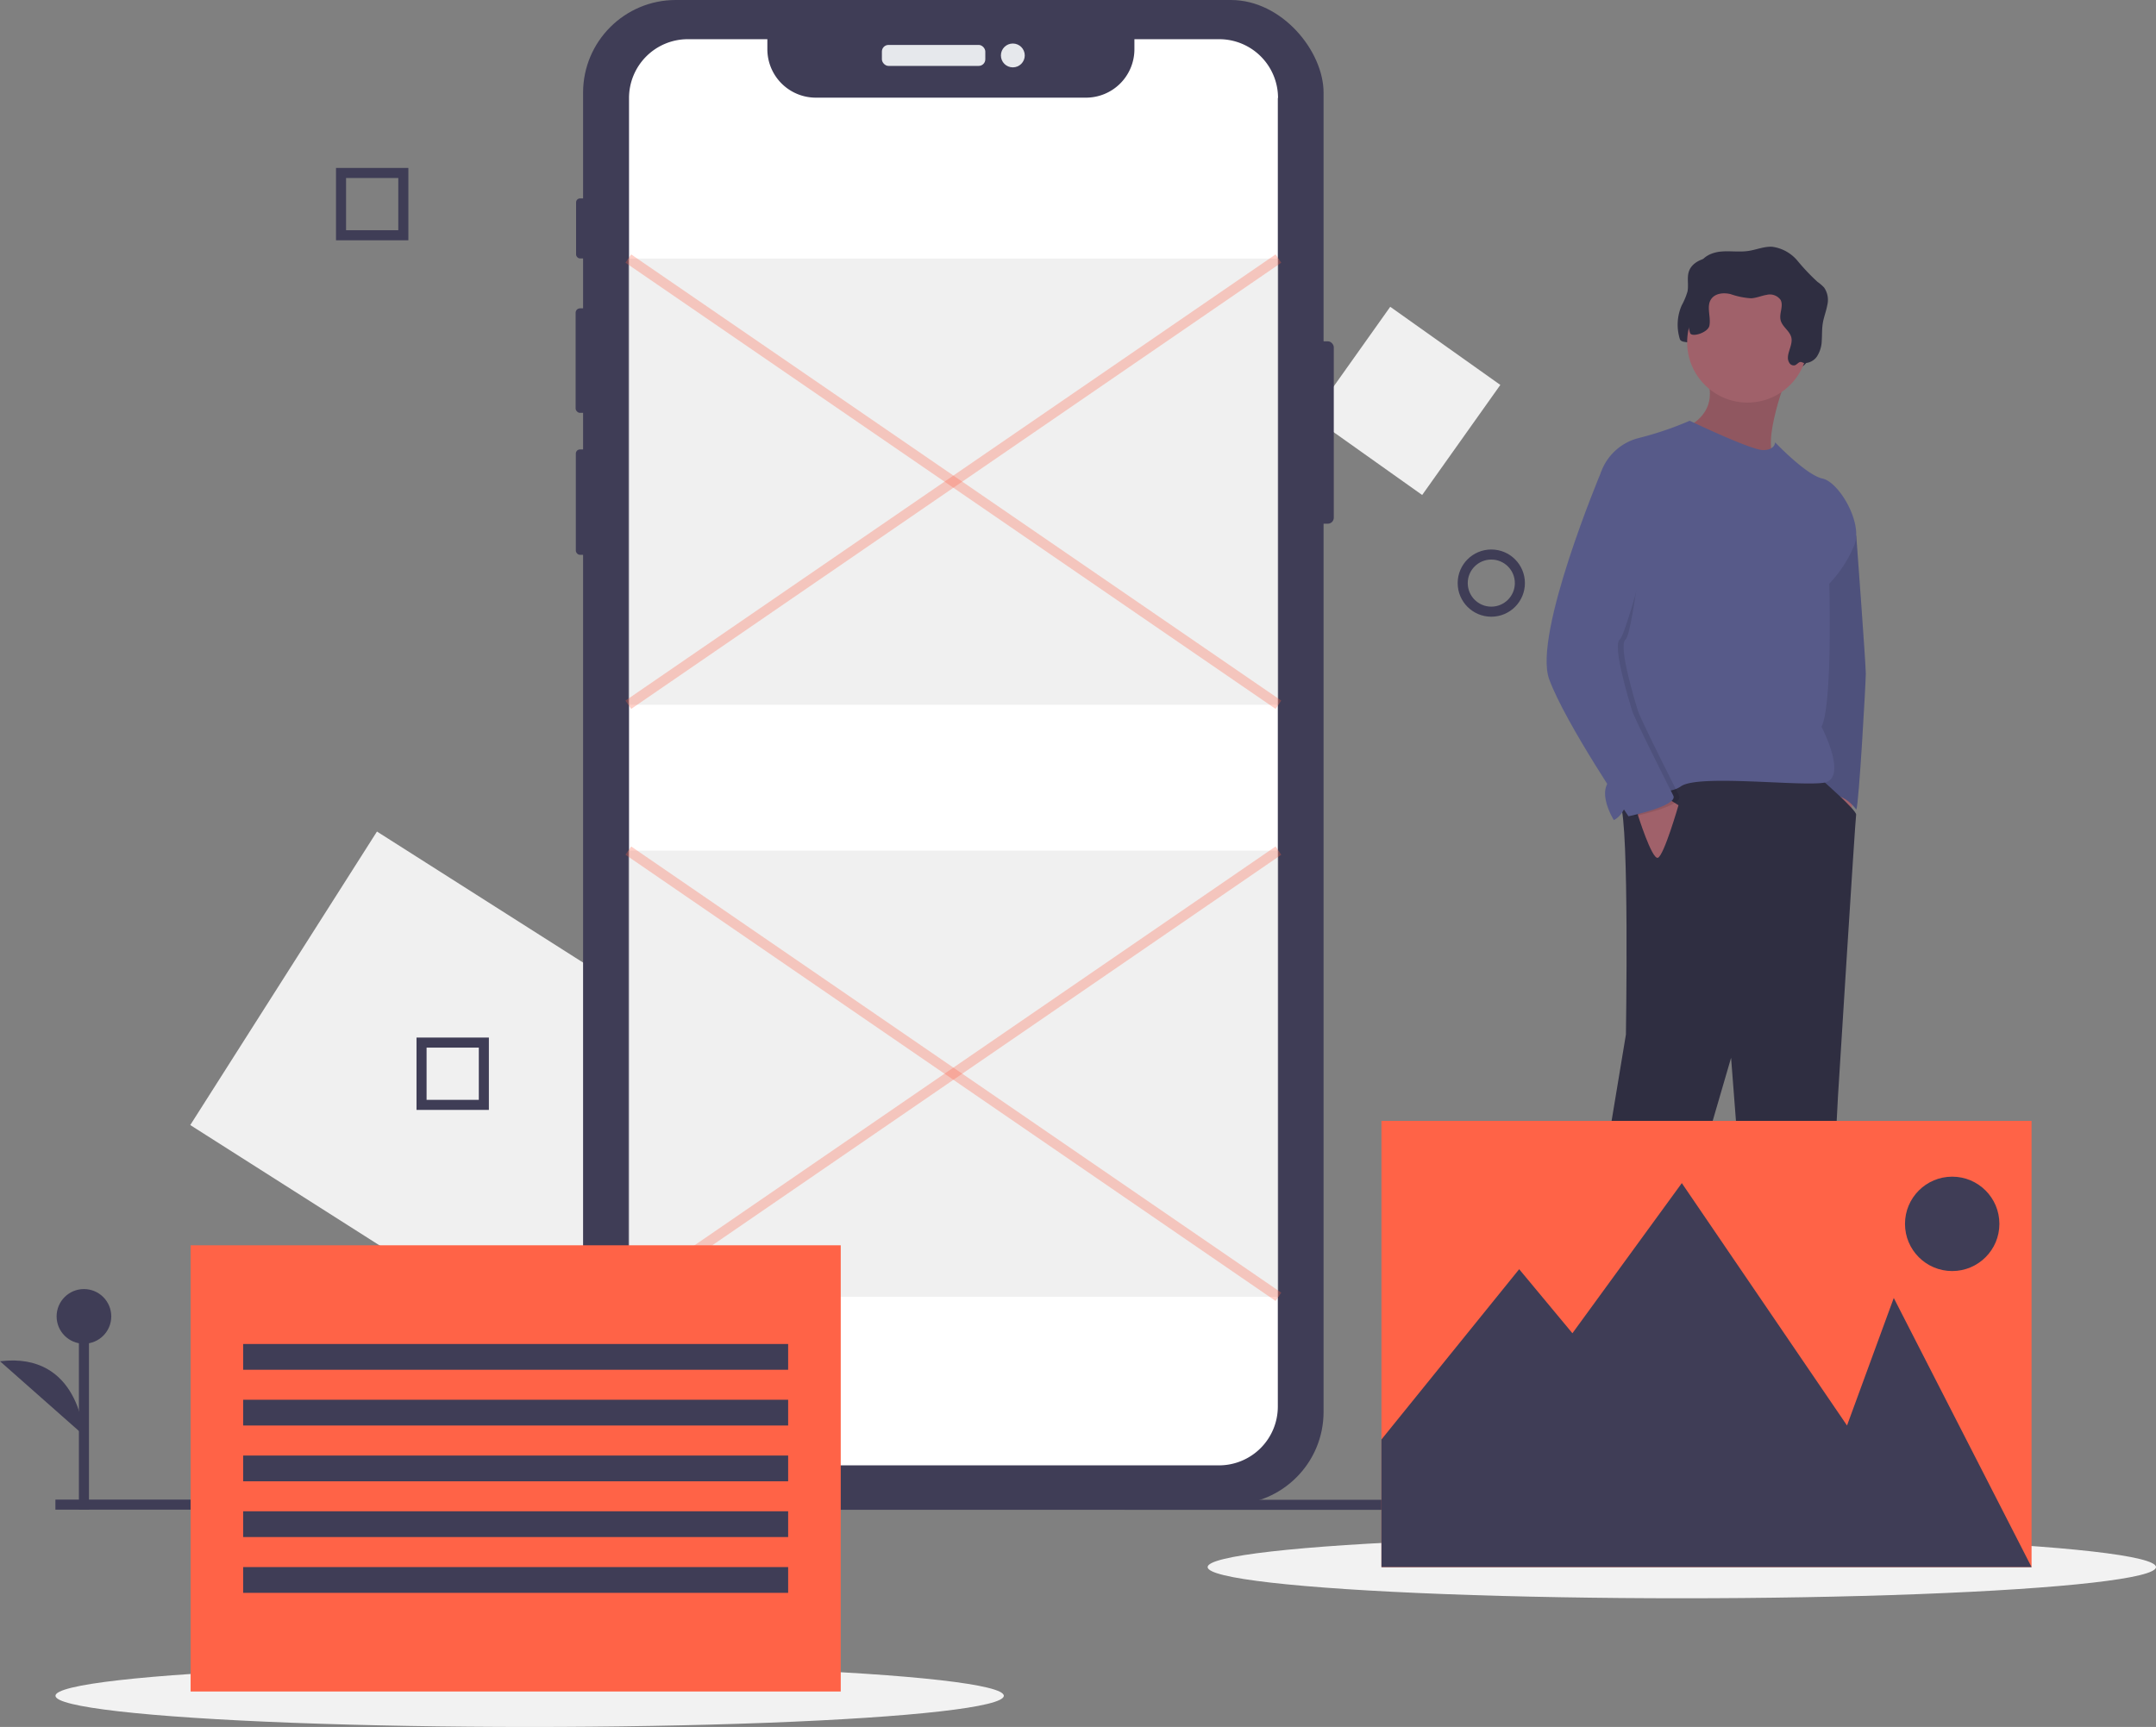 <svg id="Layer_12" data-name="Layer 12" xmlns="http://www.w3.org/2000/svg" viewBox="0 0 428.44 343.26"><rect x="0" y="0" width="428.44" height="343.26" fill="#808080" stroke="none"/><defs><style>.cls-1{fill:#f0f0f0;}.cls-2{fill:#2f2e41;}.cls-3{fill:#a0616a;}.cls-4{fill:#575a89;}.cls-5{opacity:0.1;}.cls-11,.cls-12,.cls-5{isolation:isolate;}.cls-6{fill:#f2f2f2;}.cls-12,.cls-7{fill:none;stroke-miterlimit:10;stroke-width:2px;}.cls-7{stroke:#3f3d56;}.cls-8{fill:#3f3d56;}.cls-9{fill:#e6e8ec;}.cls-10{fill:#fff;}.cls-11{fill:#ccc;}.cls-11,.cls-12{opacity:0.3;}.cls-12{stroke:tomato;}.cls-13{fill:tomato;}</style></defs><title>hero-banner-2</title><polygon class="cls-1" points="114.67 261.41 146.75 210.96 74.91 165.28 37.81 223.62 97.23 261.41 114.67 261.41"/><path class="cls-2" d="M351.67,101.79a1,1,0,0,1-1.15-.48c-.92-1.46.78-3.34.41-5-.3-1.35-1.83-2.15-2.14-3.5s.63-2.78,0-4a2.63,2.63,0,0,0-2.78-1c-1,.16-2,.62-3.08.68a15.09,15.09,0,0,1-4.1-.84c-1.37-.31-3-.19-3.84,1-1,1.47,0,3.53-.35,5.29-.29,1.4-1.46,2.56-1.48,4,0,.51,1.33.1,1.26.6s.56.06.06,0a1,1,0,0,1-.76-.9c-.06-.42-.85-.56-.84-1,0-1-1.77-.32-2.07-1.27a9.61,9.61,0,0,1,.39-6.7,13.42,13.42,0,0,0,1.14-2.73c.26-1.32-.15-2.73.28-4,.59-1.71,2.52-2.58,4.32-2.76s3.63.14,5.42-.12c1.6-.23,3.15-.93,4.77-.83a7.93,7.93,0,0,1,5,2.77,41.77,41.77,0,0,0,4,4.22,7.87,7.87,0,0,1,1.29,1.11,4.32,4.32,0,0,1,.64,3.5c-.22,1.21-.69,2.36-.89,3.57s-.13,2.3-.21,3.45a6.06,6.06,0,0,1-1,3.25,3.07,3.07,0,0,1-2.39,1.25c-.32,0-.6-.28-.92-.21S352,101.63,351.67,101.79Z" transform="translate(3 -28)"/><polygon class="cls-3" points="368.51 157.31 367.31 164.68 364.91 161.42 366.28 156.45 368.51 157.31"/><path class="cls-4" d="M364,129.62l1.89,5s1.88,25.35,1.88,27.24-1.37,26-1.88,27.07c0,0-2.23-3.26-5.14-2.74S359,177.6,359,177.6l-2.74-22.45.51-11.31Z" transform="translate(3 -28)"/><path class="cls-5" d="M364,129.62l1.89,5s1.88,25.35,1.88,27.24-1.37,26-1.88,27.07c0,0-2.23-3.26-5.14-2.74S359,177.6,359,177.6l-2.74-22.45.51-11.31Z" transform="translate(3 -28)"/><path class="cls-3" d="M352.31,102.2s-5.65,14.39-2.4,17.14-18.16-4.63-18.16-4.63l.51-1.88s7-2.74,3.6-10.62S352.31,102.2,352.31,102.2Z" transform="translate(3 -28)"/><path class="cls-5" d="M352.31,102.2s-5.65,14.39-2.4,17.14-18.16-4.63-18.16-4.63l.51-1.88s7-2.74,3.6-10.62S352.31,102.2,352.31,102.2Z" transform="translate(3 -28)"/><path class="cls-4" d="M361.23,294.46s2.4-.69,3.77,1a76.17,76.17,0,0,0,6.51,6s9.94-1,11.31,3.94-15.59,5-19.71,3.77-5,0-5,0-12.68,1-12.68-1,1.2-9.08,1.2-9.08Z" transform="translate(3 -28)"/><path class="cls-4" d="M321,305.94l2.23,6.85s6.68,9.25,2.91,11.14S309,327.7,309,322.74v-9.42s1.37-6.68,2.74-7.37S321,305.94,321,305.94Z" transform="translate(3 -28)"/><path class="cls-2" d="M358.8,182.8s7.22,6.28,7.05,7.13-3.6,55.86-3.6,55.86l-1.88,35.64s2.4,8.4,1.2,10.28,1.71,2.4,1.71,2.4-12.34,11.14-17.48,6.34l-4.8-62.2-13.19,45.24s-2.23,24-4.8,24-13,.51-12.85-.86-.51-11.82.69-18,9.25-55,9.25-55,.69-41.87-1.11-45.78.94-8,.94-8l12-4.63,14.39,1.71Z" transform="translate(3 -28)"/><circle class="cls-3" cx="347.26" cy="68.03" r="11.99"/><path class="cls-4" d="M315.13,121.91a10.76,10.76,0,0,1,7.54-6.85,66.46,66.46,0,0,0,10.11-3.43s12.17,5.83,14.57,5.83,2.4-1.54,2.4-1.54,6.17,6.51,9.42,7.2,8.05,8.74,6.34,13.19a24.86,24.86,0,0,1-5,7.71s.69,24-1.54,28.44c0,0,5.48,10.45.34,11.14s-24.85-1.71-28.27.69-9.77-.51-10.62,2.74S317.7,191,317.7,191s-2.91-4.63-1.2-7.37S315.13,121.91,315.13,121.91Z" transform="translate(3 -28)"/><path class="cls-3" d="M327.81,186.34l2.74,1.71s-2.91,10.11-4.11,10.45-4-8.64-4-8.64Z" transform="translate(3 -28)"/><path class="cls-2" d="M353.72,100.59a1,1,0,0,1-1.15-.48c-.92-1.46.78-3.34.41-5-.3-1.35-1.83-2.15-2.14-3.5s.63-2.78,0-4a2.63,2.63,0,0,0-2.78-1c-1,.16-2,.62-3.08.68a15.09,15.09,0,0,1-4.1-.84c-1.37-.31-3-.19-3.84,1-1,1.47,0,3.53-.35,5.29-.29,1.4-3.54,2.38-3.84,1.44a9.61,9.61,0,0,1,.39-6.7,13.42,13.42,0,0,0,1.14-2.73c.26-1.32-.15-2.73.28-4C335.26,79,337.2,78.16,339,78s3.63.14,5.42-.12c1.6-.23,3.15-.93,4.77-.83a7.93,7.93,0,0,1,5,2.77,41.77,41.77,0,0,0,4,4.22,7.87,7.87,0,0,1,1.29,1.11,4.32,4.32,0,0,1,.64,3.5c-.22,1.21-.69,2.36-.89,3.57s-.13,2.3-.21,3.45a6.06,6.06,0,0,1-1,3.25,3.07,3.07,0,0,1-2.39,1.25c-.32,0-.6-.28-.92-.21S354.09,100.43,353.72,100.59Z" transform="translate(3 -28)"/><path class="cls-5" d="M321.9,124.91l-5.57-3S302.79,154.12,306,163s15.76,27.25,15.76,27.25,9.94-2.06,8.91-4.11-7.71-15.25-8.23-17-3.94-12.85-2.4-14.05,4.54-29,4.54-29Z" transform="translate(3 -28)"/><path class="cls-4" d="M322,120l-6.85,1.88S301.59,154.12,304.85,163s15.76,27.25,15.76,27.25,9.94-2.06,8.91-4.11-7.71-15.25-8.23-17-3.94-12.85-2.4-14.05,8.91-30.84,8.91-30.84Z" transform="translate(3 -28)"/><rect class="cls-1" x="263.03" y="94.27" width="26.83" height="26.83" transform="translate(31.61 242.77) rotate(-54.63)"/><ellipse class="cls-6" cx="105.25" cy="337.06" rx="94.23" ry="6.2"/><ellipse class="cls-6" cx="334.21" cy="311.48" rx="94.23" ry="6.2"/><line class="cls-7" x1="11.01" y1="299.07" x2="332.93" y2="299.11"/><circle class="cls-7" cx="296.35" cy="115.9" r="5.68"/><rect class="cls-7" x="67.77" y="34.38" width="12.38" height="12.38"/><rect class="cls-7" x="83.77" y="207.23" width="12.38" height="12.38"/><line class="cls-7" x1="16.68" y1="300.05" x2="16.68" y2="261.65"/><circle class="cls-8" cx="16.68" cy="261.65" r="5.43"/><path class="cls-8" d="M13.68,313.31S12.9,296.63-3,298.57" transform="translate(3 -28)"/><rect class="cls-8" x="260.65" y="67.84" width="4.4" height="36.25" rx="1.18" ry="1.18"/><rect class="cls-8" x="114.48" y="39.44" width="2.47" height="11.93" rx="0.78" ry="0.78"/><rect class="cls-8" x="114.39" y="61.29" width="2.78" height="20.77" rx="0.87" ry="0.87"/><rect class="cls-8" x="114.43" y="89.33" width="2.65" height="20.95" rx="0.83" ry="0.83"/><rect class="cls-8" x="115.87" width="147.15" height="299.05" rx="18.42" ry="18.42"/><rect class="cls-9" x="175.25" y="8.93" width="20.55" height="4.17" rx="1.31" ry="1.31"/><circle class="cls-9" cx="201.27" cy="11.02" r="2.37"/><path class="cls-10" d="M250.93,47.48v260.1a11.69,11.69,0,0,1-11.69,11.68H133.65A11.69,11.69,0,0,1,122,307.58V47.48a11.69,11.69,0,0,1,11.69-11.69h15.8v2a9.63,9.63,0,0,0,9.62,9.62h53.7a9.62,9.62,0,0,0,9.62-9.62v-2h16.85a11.69,11.69,0,0,1,11.69,11.69Z" transform="translate(3 -28)"/><rect class="cls-11" x="124.86" y="51.39" width="129.19" height="88.69"/><rect class="cls-11" x="124.86" y="169.07" width="129.19" height="88.69"/><line class="cls-12" x1="124.86" y1="51.39" x2="254.05" y2="140.08"/><line class="cls-12" x1="254.05" y1="51.39" x2="124.86" y2="140.08"/><line class="cls-12" x1="124.86" y1="169.07" x2="254.05" y2="257.76"/><line class="cls-12" x1="254.05" y1="169.07" x2="124.86" y2="257.76"/><rect class="cls-13" x="274.52" y="222.79" width="129.19" height="88.69"/><polygon class="cls-8" points="403.71 311.48 376.33 257.99 367.04 283.34 334.21 235.16 312.47 265 301.89 252.27 274.52 286.12 274.52 311.48 403.71 311.48"/><circle class="cls-8" cx="387.94" cy="243.26" r="9.38"/><rect class="cls-13" x="37.88" y="247.52" width="129.19" height="88.69"/><rect class="cls-8" x="48.32" y="267.14" width="108.3" height="5.12"/><rect class="cls-8" x="48.32" y="278.22" width="108.3" height="5.12"/><rect class="cls-8" x="48.32" y="289.31" width="108.3" height="5.12"/><rect class="cls-8" x="48.32" y="300.39" width="108.3" height="5.12"/><rect class="cls-8" x="48.32" y="311.48" width="108.3" height="5.12"/></svg>